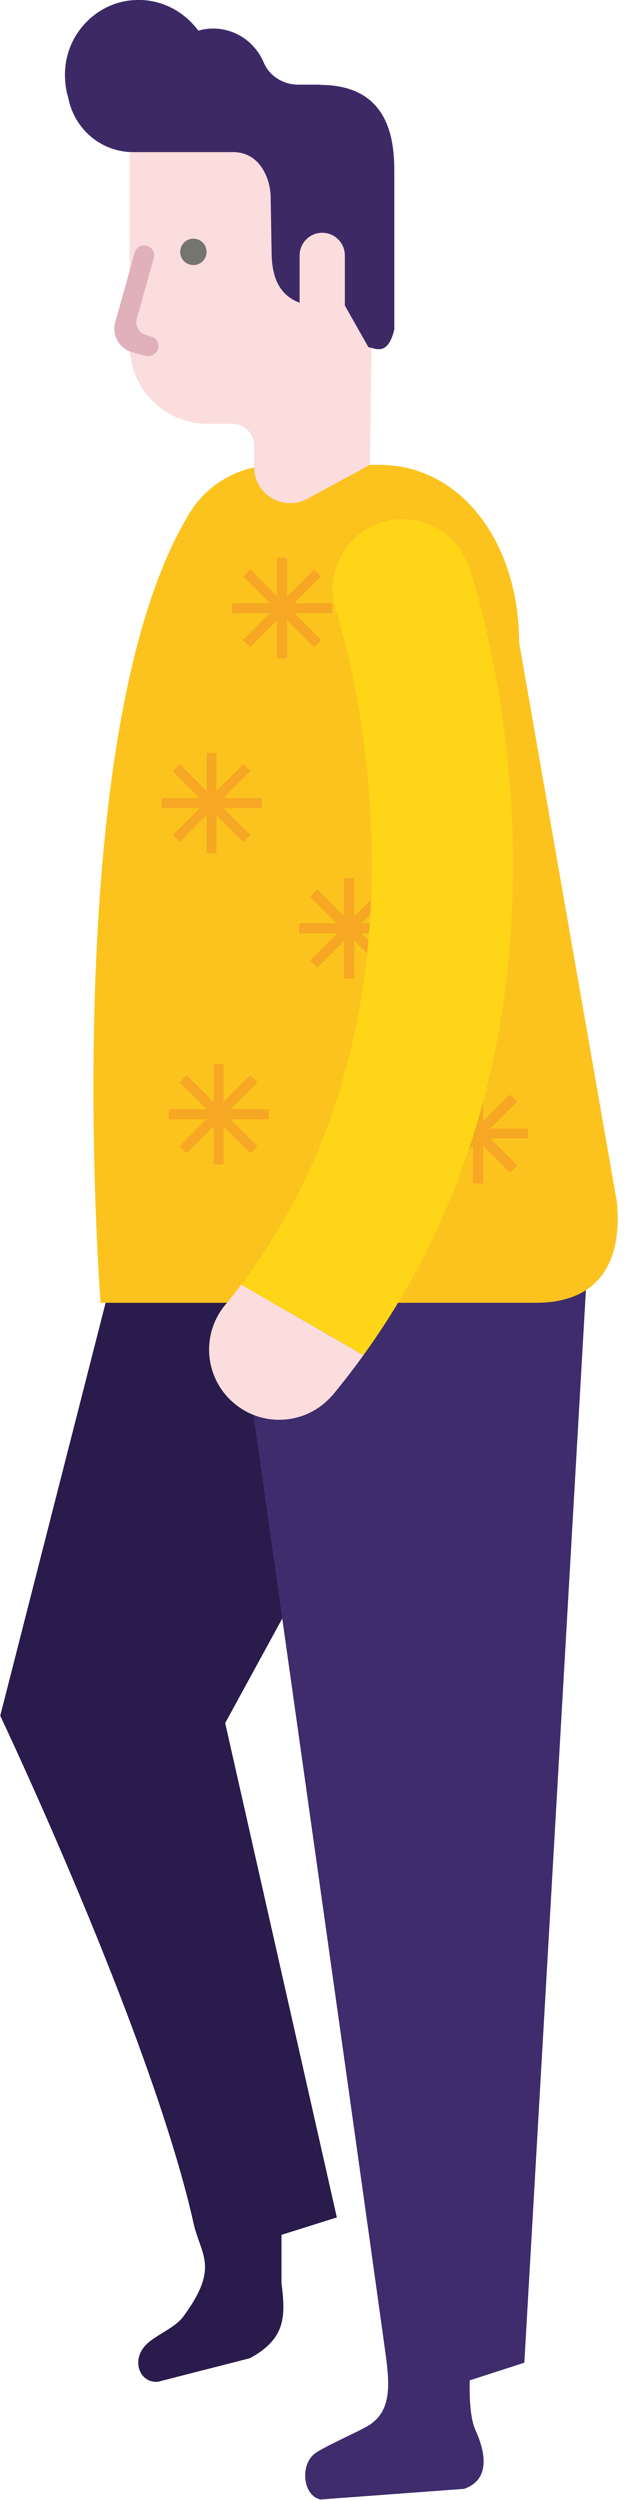 <svg width="27" height="106" viewBox="0 0 27 106" fill="none" xmlns="http://www.w3.org/2000/svg">
<g clip-path="url(#clip0_134_958)">
<path d="M5.04 53.03L21.06 52.01L9.56 73.06L14.3 94.02L11.95 94.76V96.8C12.13 98.23 12.13 99.16 10.61 99.99L6.7 100.99C5.93 101.05 5.57 100.1 6.17 99.45C6.57 99.02 7.41 98.72 7.77 98.24C9.34 96.12 8.52 95.62 8.22 94.28C6.43 86.27 0.01 72.75 0.01 72.75L5.05 53.02L5.04 53.03Z" fill="#291B4C"/>
<path d="M9.49 51.09L25.06 51.46L22.26 100.18L19.94 100.93C19.93 101.52 19.94 102.51 20.19 103.05C20.55 103.85 20.9 105.11 19.7 105.53L13.61 105.98C12.85 105.83 12.71 104.47 13.41 104C13.87 103.69 15.14 103.14 15.62 102.86C16.6 102.27 16.56 101.2 16.37 99.82C14.99 89.85 9.5 51.08 9.5 51.08L9.49 51.09Z" fill="#3E2C6D"/>
<path d="M4.27 55.24H22.74C26.47 55.24 26.28 51.94 26.19 50.98L22.04 27.25C22.04 23.09 19.63 19.71 16.1 19.71H11.75C10.25 19.71 8.83 20.47 8.05 21.75C2.38 31.01 4.27 55.24 4.27 55.24Z" fill="#FCC31E"/>
<path d="M15.9 5.37H5.51V14.67C5.51 16.49 6.99 17.97 8.81 17.97H9.86C10.37 17.97 10.79 18.38 10.79 18.9V19.81C10.79 20.97 12.03 21.7 13.05 21.15L15.7 19.71L15.91 5.37H15.9Z" fill="#FADDDC"/>
<path d="M6.2 15.1L5.6 14.93C5.06 14.78 4.74 14.21 4.89 13.67L5.72 10.71C5.78 10.48 6.02 10.35 6.24 10.42C6.46 10.49 6.6 10.72 6.53 10.94L5.81 13.5C5.72 13.81 5.9 14.13 6.21 14.21L6.42 14.27C6.65 14.33 6.78 14.57 6.71 14.79C6.64 15.01 6.41 15.15 6.19 15.08L6.2 15.1Z" fill="#E0B1BB"/>
<path d="M13.61 3.59H13.13H12.66C12.04 3.59 11.45 3.24 11.2 2.66C10.84 1.8 10.01 1.21 9.04 1.21C8.82 1.21 8.62 1.24 8.42 1.3C7.73 0.37 6.58 -0.18 5.31 0.05C4.07 0.28 3.07 1.28 2.82 2.53C2.71 3.1 2.75 3.66 2.9 4.16C3.16 5.47 4.29 6.45 5.65 6.45H9.9C11.07 6.45 11.49 7.64 11.49 8.37L11.53 10.65C11.53 11.79 11.84 13.36 14.62 12.92L15.64 14.72C15.95 14.78 16.47 15.1 16.74 13.97V8.95V7.3C16.74 6.06 16.6 3.6 13.59 3.6L13.61 3.59Z" fill="#3E2967"/>
<path d="M7.65 10.68C7.65 10.99 7.9 11.24 8.21 11.24C8.52 11.24 8.77 10.99 8.77 10.68C8.77 10.37 8.52 10.12 8.21 10.12C7.9 10.12 7.65 10.37 7.65 10.68Z" fill="#757570"/>
<path d="M11.11 33.84H9.49L10.63 32.7L10.33 32.4L9.19 33.54V31.93H8.77V33.54L7.63 32.4L7.33 32.7L8.47 33.84H6.86V34.27H8.47L7.33 35.41L7.63 35.71L8.77 34.57V36.18H9.19V34.57L10.33 35.71L10.63 35.41L9.49 34.27H11.11V33.84Z" fill="#F6A723"/>
<path d="M19.95 32.35H18.34L19.48 31.21L19.18 30.91L18.04 32.05V30.44H17.61V32.05L16.47 30.91L16.17 31.21L17.31 32.35H15.7V32.77H17.31L16.17 33.91L16.47 34.21L17.61 33.07V34.69H18.04V33.07L19.18 34.21L19.48 33.91L18.34 32.77H19.95V32.35Z" fill="#F6A723"/>
<path d="M14.1 25.58H12.49L13.63 24.44L13.33 24.14L12.19 25.28V23.66H11.76V25.28L10.62 24.14L10.32 24.44L11.46 25.58H9.85V26H11.46L10.32 27.14L10.62 27.44L11.76 26.3V27.91H12.19V26.3L13.33 27.44L13.63 27.14L12.49 26H14.1V25.58Z" fill="#F6A723"/>
<path d="M16.95 39.15H15.34L16.48 38.02L16.18 37.71L15.04 38.85V37.24H14.61V38.85L13.47 37.71L13.17 38.02L14.31 39.15H12.7V39.58H14.31L13.17 40.72L13.47 41.02L14.61 39.88V41.49H15.04V39.88L16.18 41.02L16.48 40.72L15.34 39.58H16.95V39.15Z" fill="#F6A723"/>
<path d="M11.41 47.03H9.79L10.93 45.89L10.63 45.59L9.49 46.73V45.12H9.07V46.73L7.93 45.59L7.63 45.89L8.77 47.03H7.16V47.46H8.77L7.63 48.6L7.93 48.9L9.07 47.76V49.37H9.49V47.76L10.63 48.9L10.93 48.6L9.79 47.46H11.41V47.03Z" fill="#F6A723"/>
<path d="M22.42 47.85H20.81L21.95 46.71L21.65 46.41L20.51 47.55V45.94H20.08V47.55L18.94 46.41L18.64 46.71L19.78 47.85H18.17V48.27H19.78L18.64 49.41L18.94 49.71L20.08 48.57V50.18H20.51V48.57L21.65 49.71L21.95 49.41L20.81 48.27H22.42V47.85Z" fill="#F6A723"/>
<path d="M12.72 12.92C12.72 13.45 13.15 13.88 13.68 13.88C14.21 13.88 14.64 13.45 14.64 12.92V10.83C14.64 10.3 14.21 9.87 13.68 9.87C13.15 9.87 12.72 10.3 12.72 10.83V12.92Z" fill="#FADDDC"/>
<path d="M9.56 55.33C8.51 56.6 8.69 58.47 9.96 59.52C11 60.38 12.45 60.41 13.52 59.69C13.75 59.53 13.96 59.34 14.15 59.12C14.6 58.57 15.03 58.02 15.43 57.46L10.24 54.47C10.02 54.76 9.8 55.05 9.56 55.33Z" fill="#FADDDC"/>
<path d="M16.15 22.17C14.6 22.69 13.76 24.38 14.28 25.94C14.34 26.1 19.55 42.17 10.24 54.47L15.43 57.46C26.07 42.74 20.18 24.82 19.91 24.03C19.38 22.48 17.7 21.65 16.14 22.17H16.15Z" fill="#FFD517"/>
</g>
<defs>
<clipPath id="clip0_134_958">
<rect width="26.23" height="105.99" fill="white"/>
</clipPath>
</defs>
</svg>
